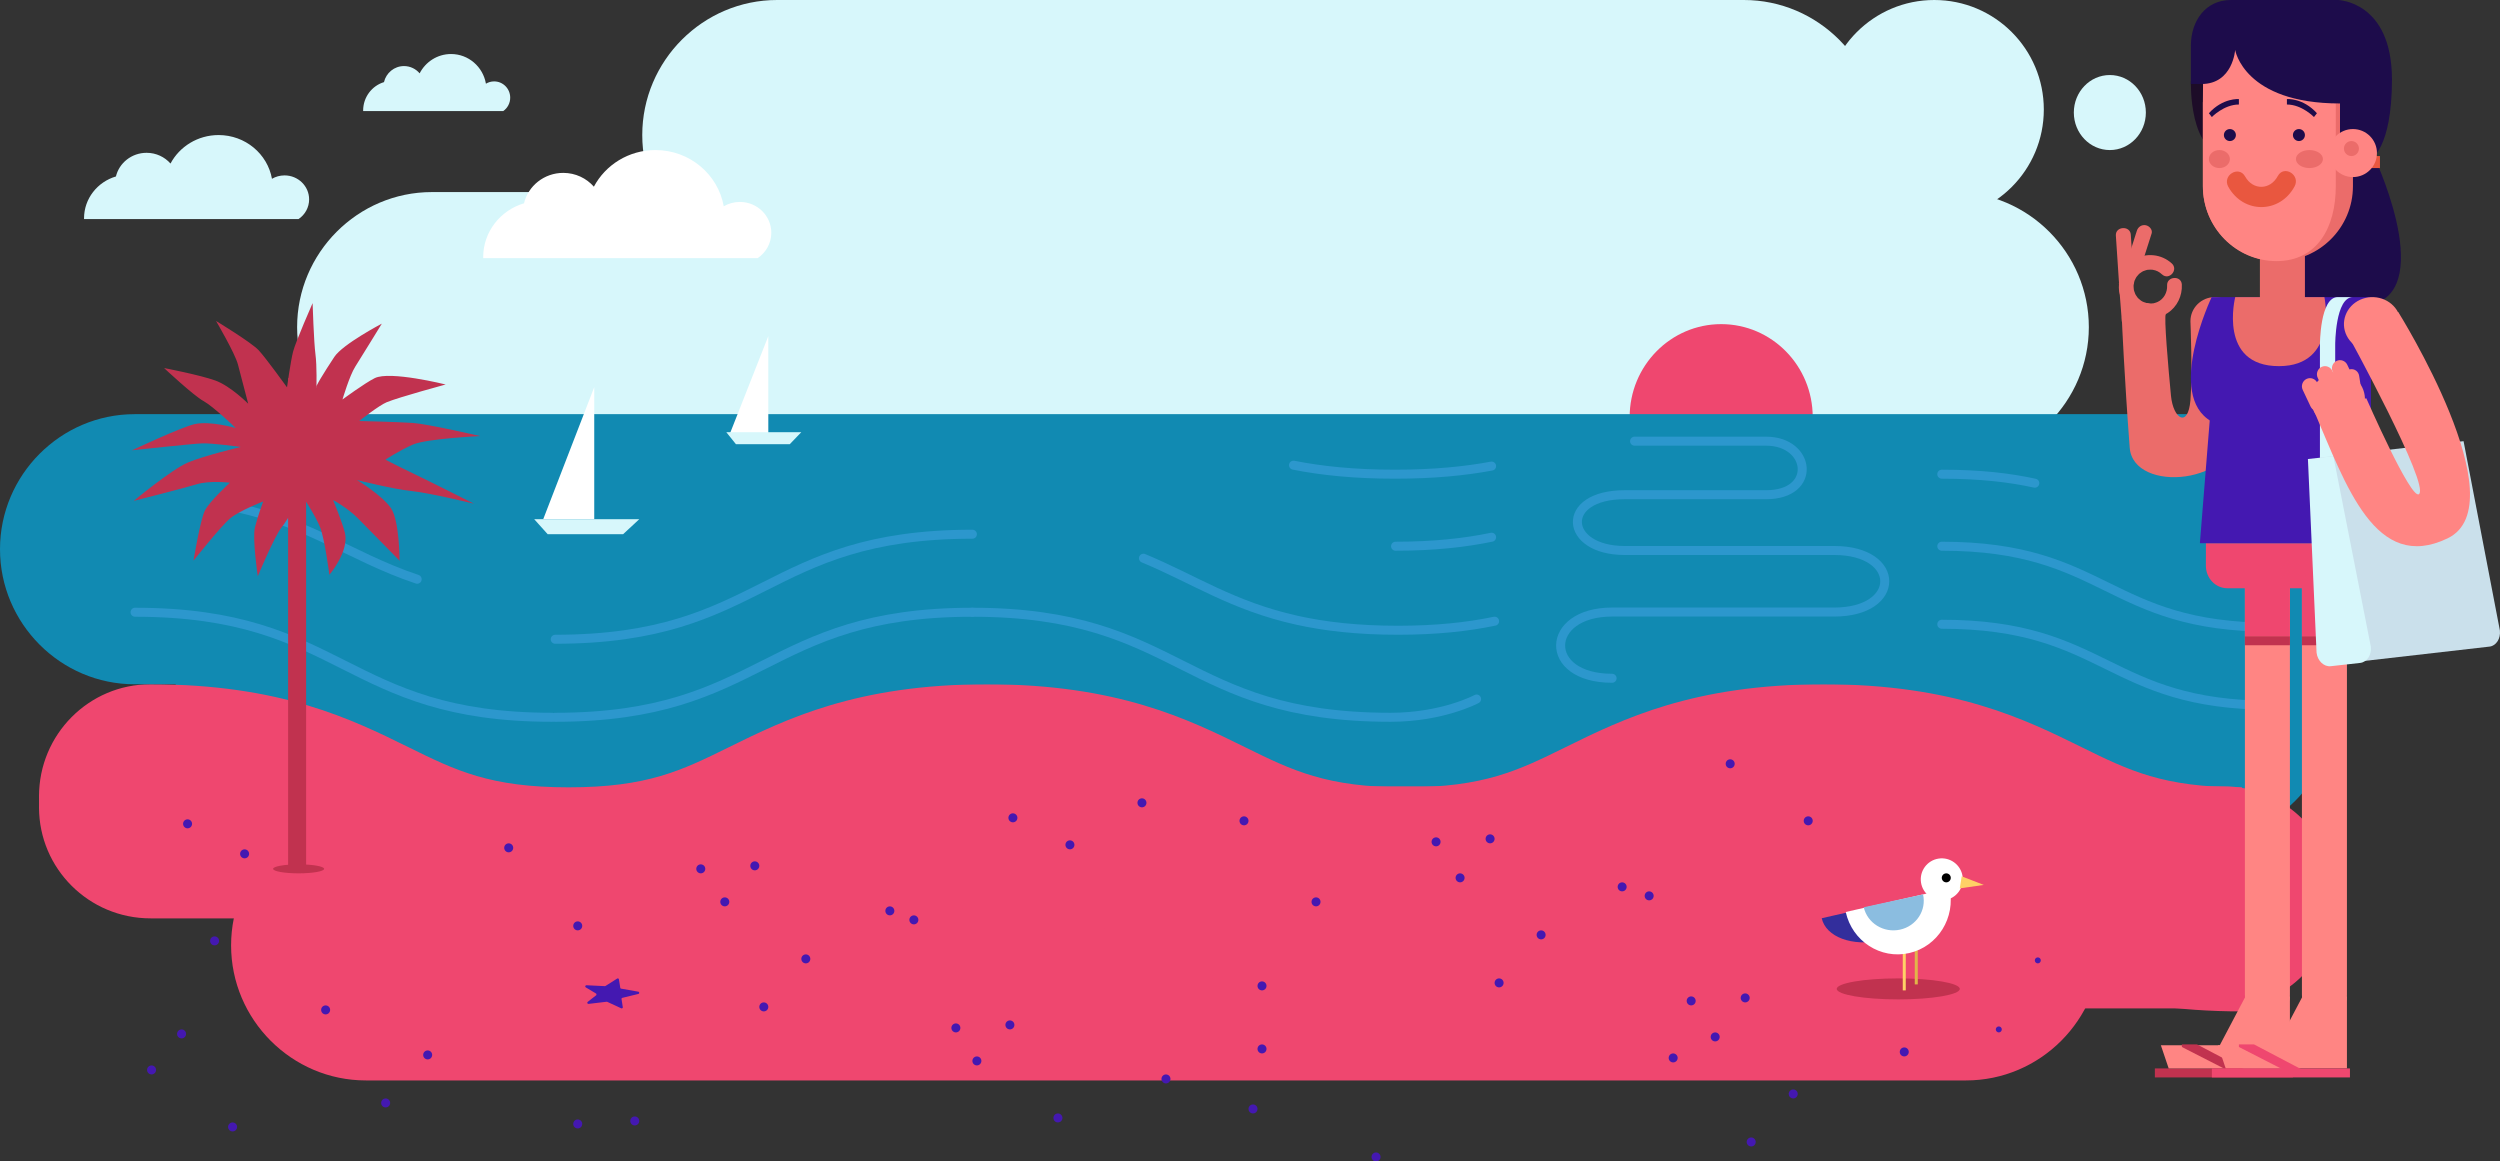 <?xml version="1.0" encoding="UTF-8" standalone="no"?>
<svg width="833px" height="387px" viewBox="0 0 833 387" version="1.1" xmlns="http://www.w3.org/2000/svg" xmlns:xlink="http://www.w3.org/1999/xlink">
    <rect x="0" y="0" width="833" height="387" fill="#333333" stroke="none"/>
    <!-- Generator: Sketch 47.1 (45422) - http://www.bohemiancoding.com/sketch -->
    <title>Illustration-Wide</title>
    <desc>Created with Sketch.</desc>
    <defs></defs>
    <g id="Page-1" stroke="none" stroke-width="1" fill="none" fill-rule="evenodd">
        <g id="Landing-Page---Desktop" transform="translate(-303, -162)">
            <g id="Illustration-Wide" transform="translate(303, 162)">
                <path d="M50.158,306 C29.636,306 13,289.434 13,269 C13,248.566 29.636,232 50.158,232 L389,232 L389,306 L50.158,306 Z" id="Fill-1" fill="#EF476F"></path>
                <path d="M733.136,280 L102.864,280 C78.189,280 58,259.75 58,235 L58,235 C58,210.25 78.189,190 102.864,190 L733.136,190 C757.811,190 778,210.25 778,235 L778,235 C778,259.75 757.811,280 733.136,280" id="Fill-3" fill="#118AB2"></path>
                <path d="M740.842,336 C761.364,336 778,319.434 778,299 C778,278.566 761.364,262 740.842,262 L402,262 L402,336 L740.842,336 Z" id="Fill-5" fill="#EF476F"></path>
                <path d="M651.108,154 L143.892,154 C119.201,154 99,133.75 99,109 L99,109 C99,84.25 119.201,64 143.892,64 L651.108,64 C675.799,64 696,84.25 696,109 L696,109 C696,133.75 675.799,154 651.108,154" id="Fill-7" fill="#D7F7FB"></path>
                <path d="M543,139 L604,139 C604,121.879 590.344,108 573.5,108 C556.655,108 543,121.879 543,139" id="Fill-9" fill="#EF476F"></path>
                <path d="M655.092,360 L121.908,360 C97.209,360 77,339.75 77,315 L77,315 C77,290.25 97.209,270 121.908,270 L655.092,270 C679.791,270 700,290.25 700,315 L700,315 C700,339.75 679.791,360 655.092,360" id="Fill-11" fill="#EF476F"></path>
                <path d="M581.055,90 L258.945,90 C234.225,90 214,69.75 214,45 L214,45 C214,20.25 234.225,0 258.945,0 L581.055,0 C605.775,0 626,20.25 626,45 L626,45 C626,69.75 605.775,90 581.055,90" id="Fill-13" fill="#D7F7FB"></path>
                <path d="M99.468,73 C101.602,71.559 103,69.156 103,66.432 C103,62.02 99.334,58.444 94.813,58.444 C93.279,58.444 91.846,58.856 90.619,59.571 C89.141,51.294 81.741,45 72.834,45 C65.866,45 59.821,48.853 56.811,54.492 C54.886,52.303 52.029,50.916 48.841,50.916 C43.876,50.916 39.716,54.279 38.624,58.798 C32.477,60.605 28,66.17 28,72.757 C28,72.838 28.001,72.919 28.003,73 L99.468,73 Z" id="Fill-15" fill="#D7F7FB"></path>
                <path d="M252.479,86 C255.21,84.147 257,81.057 257,77.555 C257,71.883 252.308,67.285 246.52,67.285 C244.558,67.285 242.723,67.815 241.152,68.734 C239.261,58.091 229.789,50 218.389,50 C209.468,50 201.731,54.953 197.878,62.205 C195.414,59.39 191.758,57.606 187.676,57.606 C181.321,57.606 175.997,61.93 174.598,67.74 C166.731,70.064 161,77.22 161,85.687 C161,85.792 161.002,85.896 161.004,86 L252.479,86 Z" id="Fill-17" fill="#FFFFFF"></path>
                <path d="M167.693,37 C169.086,36.022 170,34.391 170,32.543 C170,29.549 167.606,27.123 164.651,27.123 C163.649,27.123 162.713,27.402 161.911,27.888 C160.946,22.27 156.111,18 150.292,18 C145.74,18 141.79,20.614 139.823,24.441 C138.565,22.956 136.699,22.014 134.616,22.014 C131.372,22.014 128.655,24.296 127.941,27.363 C123.925,28.59 121,32.366 121,36.835 C121,36.89 121.001,36.945 121.002,37 L167.693,37 Z" id="Fill-19" fill="#D7F7FB"></path>
                <path d="M608,36.5 C608,56.658 624.341,73 644.5,73 C664.659,73 681,56.658 681,36.5 C681,16.342 664.659,0 644.5,0 C624.341,0 608,16.342 608,36.5" id="Fill-21" fill="#D7F7FB"></path>
                <path d="M691,37.5 C691,44.404 696.373,50 703,50 C709.627,50 715,44.404 715,37.5 C715,30.596 709.627,25 703,25 C696.373,25 691,30.596 691,37.5" id="Fill-23" fill="#D7F7FB"></path>
                <path d="M747,262.342 C720.757,262.342 709.381,256.736 693.638,248.978 C674.672,239.632 651.069,228 607.622,228 C564.176,228 540.573,239.632 521.607,248.978 C505.863,256.736 494.487,262.342 468.242,262.342 C442,262.342 430.625,256.736 414.88,248.978 C395.914,239.632 372.311,228 328.865,228 C285.419,228 261.816,239.632 242.85,248.978 C227.106,256.736 215.729,262.342 189.486,262.342 C163.243,262.342 151.868,256.736 136.123,248.978 C117.157,239.632 93.554,228 50.109,228 C29.614,228 13,244.713 13,265.329 C13,285.945 29.614,302.658 50.109,302.658 C76.351,302.658 87.727,308.264 103.472,316.022 C122.437,325.368 146.04,337 189.486,337 C232.932,337 256.535,325.368 275.501,316.022 C291.245,308.264 302.621,302.658 328.865,302.658 C355.108,302.658 366.484,308.264 382.229,316.022 C401.194,325.368 424.797,337 468.242,337 C511.689,337 535.292,325.368 554.258,316.022 C570.003,308.264 581.379,302.658 607.622,302.658 C633.866,302.658 645.242,308.264 660.986,316.022 C679.951,325.368 703.555,337 747,337 L747,262.342 Z" id="Fill-25" fill="#EF476F"></path>
                <path d="M732.136,228 L44.864,228 C20.189,228 0,207.75 0,183 L0,183 C0,158.25 20.189,138 44.864,138 L732.136,138 C756.811,138 777,158.25 777,183 L777,183 C777,207.75 756.811,228 732.136,228" id="Fill-27" fill="#118AB2"></path>
                <polygon id="Fill-29" fill="#FFFFFF" points="198 129 198 173 181 173"></polygon>
                <polygon id="Fill-31" fill="#FFFFFF" points="256 112 256 145 243 145"></polygon>
                <path d="M185,239 C254.5,239 254.5,204 324,204" id="Stroke-33" stroke="#2C97CD" stroke-width="3" stroke-linecap="round"></path>
                <path d="M381,186 C397.813,192.983 410.685,201.89 432.062,206.647 C441.36,208.716 452.266,210 465.805,210 C478.601,210 489.044,208.853 498,206.981" id="Stroke-35" stroke="#2C97CD" stroke-width="3" stroke-linecap="round"></path>
                <path d="M431,155 C440.306,156.851 451.223,158 464.774,158 C477.582,158 488.036,156.974 497,155.299" id="Stroke-37" stroke="#2C97CD" stroke-width="3" stroke-linecap="round"></path>
                <path d="M465,182 C477.718,182 488.098,180.86 497,179" id="Stroke-39" stroke="#2C97CD" stroke-width="3" stroke-linecap="round"></path>
                <path d="M45,204 C114.5,204 114.5,239 184,239" id="Stroke-41" stroke="#2C97CD" stroke-width="3" stroke-linecap="round"></path>
                <path d="M647,208 C702,208 702,235 757,235" id="Stroke-43" stroke="#2C97CD" stroke-width="3" stroke-linecap="round"></path>
                <path d="M647,182 C702,182 702,209 757,209" id="Stroke-45" stroke="#2C97CD" stroke-width="3" stroke-linecap="round"></path>
                <path d="M647,158 C659.918,158 669.764,159.189 678,161" id="Stroke-47" stroke="#2C97CD" stroke-width="3" stroke-linecap="round"></path>
                <path d="M73,168 C102.062,172.907 115.795,185.251 139,193" id="Stroke-49" stroke="#2C97CD" stroke-width="3" stroke-linecap="round"></path>
                <path d="M185,213 C254.5,213 254.5,178 324,178" id="Stroke-51" stroke="#2C97CD" stroke-width="3" stroke-linecap="round"></path>
                <path d="M544.633,147 L588.463,147 C603.43,147 605.568,164.839 588.463,164.839 L541.347,164.839 C519.63,164.839 521.036,183.424 541.347,183.424 L611.163,183.424 C633.612,183.424 633.612,203.935 611.163,203.935 L537.149,203.935 C514.642,203.935 513.928,226 537.149,226" id="Stroke-53" stroke="#2C97CD" stroke-width="3" stroke-linecap="round"></path>
                <path d="M492,232.913 C492,232.913 480.706,239 463.35,239 C393.675,239 393.675,204 324,204" id="Stroke-55" stroke="#2C97CD" stroke-width="3" stroke-linecap="round"></path>
                <path d="M108,289.5 C108,288.672 104.194,288 99.5,288 C94.806,288 91,288.672 91,289.5 C91,290.328 94.806,291 99.5,291 C104.194,291 108,290.328 108,289.5" id="Fill-57" fill="#C1324F"></path>
                <path d="M653,329.5 C653,327.567 643.822,326 632.5,326 C621.178,326 612,327.567 612,329.5 C612,331.433 621.178,333 632.5,333 C643.822,333 653,331.433 653,329.5" id="Fill-59" fill="#C1324F"></path>
                <polygon id="Fill-61" fill="#C1324F" points="96 290 102 290 102 126 96 126"></polygon>
                <path d="M104.157,101 C104.157,101 104.571,114.002 105.102,117.974 C105.634,121.947 105.437,129.062 105.437,129.062 C104.81,129.267 107.853,124.288 111.401,118.917 C114.21,114.666 127.228,107.836 127.228,107.836 C127.228,107.836 120.294,119.138 118.368,122.171 C116.44,125.204 114.118,133.108 114.118,133.108 C114.118,133.108 121.47,127.684 124.865,125.99 C129.905,123.475 148.488,128.111 148.488,128.111 C148.488,128.111 132.947,132.34 128.881,134.005 C126.243,135.086 119.686,140.275 119.686,140.275 C119.686,140.275 132.604,140.587 137.543,140.921 C142.481,141.254 160,145.298 160,145.298 C160,145.298 142.154,146.127 137.543,148.15 C132.931,150.174 128.427,153.162 128.427,153.162 C128.427,153.162 133.043,155.565 138.127,157.987 C143.212,160.409 157.929,167.836 157.929,167.836 C157.929,167.836 143.449,164.277 137.032,163.601 C130.614,162.924 118.96,159.938 118.96,159.938 C118.96,159.938 127.465,165.124 130.299,169.368 C133.134,173.612 133.134,186.814 133.134,186.814 C133.134,186.814 122.737,176.228 119.274,172.719 C115.81,169.211 110.998,166.606 110.998,166.606 C110.998,166.606 114.203,174.412 114.945,177.619 C116.362,183.749 109.748,191.528 109.748,191.528 C109.748,191.528 108.229,179.705 106.677,175.733 C105.125,171.762 100.536,164.918 100.536,164.918 C100.536,164.918 96.121,172.856 93.764,175.812 C91.406,178.767 85.89,192 85.89,192 C85.89,192 84.036,179.499 84.945,175.733 C85.852,171.968 87.71,167.078 87.71,167.078 C87.71,167.078 79.849,170.124 76.756,172.668 C73.662,175.213 64.472,186.814 64.472,186.814 C64.472,186.814 66.711,173.268 68.252,170.154 C69.793,167.04 76.592,160.832 76.592,160.832 C76.592,160.832 69.875,160.035 65.575,161.353 C61.275,162.67 44.559,166.894 44.559,166.894 C44.559,166.894 57.048,156.502 62.582,154.123 C67.701,151.922 80.203,148.918 80.203,148.918 C80.203,148.918 70.761,147.625 67.46,147.73 C64.157,147.836 44,150.037 44,150.037 C44,150.037 60.277,142.355 64.866,141.313 C70.063,140.135 78.549,142.632 78.549,142.632 C78.549,142.632 71.104,135.43 67.788,133.617 C64.472,131.805 54.669,122.628 54.669,122.628 C54.669,122.628 66.589,124.936 71.717,126.775 C76.844,128.615 82.701,134.523 82.701,134.523 C82.701,134.523 80.209,125.084 79.276,121.432 C78.341,117.779 71.984,106.944 71.984,106.944 C71.984,106.944 83.768,114.093 86.205,116.717 C88.642,119.34 95.634,129.062 95.634,129.062 C95.634,129.062 96.815,120.478 97.651,117.183 C98.488,113.888 104.157,101 104.157,101" id="Fill-63" fill="#C1324F"></path>
                <polygon id="Fill-64" fill="#D7F7FB" points="213 173 178 173 182.487 178 207.616 178"></polygon>
                <polygon id="Fill-65" fill="#D7F7FB" points="267 144 242 144 245.205 148 263.154 148"></polygon>
                <path d="M243,300.5 C243,301.329 242.329,302 241.5,302 C240.671,302 240,301.329 240,300.5 C240,299.671 240.671,299 241.5,299 C242.329,299 243,299.671 243,300.5" id="Fill-66" fill="#4418B1"></path>
                <path d="M171,282.5 C171,283.329 170.329,284 169.5,284 C168.671,284 168,283.329 168,282.5 C168,281.671 168.671,281 169.5,281 C170.329,281 171,281.671 171,282.5" id="Fill-67" fill="#4418B1"></path>
                <path d="M194,308.5 C194,309.329 193.329,310 192.5,310 C191.671,310 191,309.329 191,308.5 C191,307.671 191.671,307 192.5,307 C193.329,307 194,307.671 194,308.5" id="Fill-68" fill="#4418B1"></path>
                <path d="M422,328.5 C422,329.329 421.329,330 420.5,330 C419.671,330 419,329.329 419,328.5 C419,327.671 419.671,327 420.5,327 C421.329,327 422,327.671 422,328.5" id="Fill-69" fill="#4418B1"></path>
                <path d="M667,343 C667,343.553 666.552,344 666,344 C665.448,344 665,343.553 665,343 C665,342.447 665.448,342 666,342 C666.552,342 667,342.447 667,343" id="Fill-70" fill="#4418B1"></path>
                <path d="M253,288.5 C253,289.329 252.329,290 251.5,290 C250.671,290 250,289.329 250,288.5 C250,287.671 250.671,287 251.5,287 C252.329,287 253,287.671 253,288.5" id="Fill-71" fill="#4418B1"></path>
                <path d="M270,319.5 C270,320.329 269.329,321 268.5,321 C267.671,321 267,320.329 267,319.5 C267,318.671 267.671,318 268.5,318 C269.329,318 270,318.671 270,319.5" id="Fill-72" fill="#4418B1"></path>
                <path d="M235,289.5 C235,290.329 234.329,291 233.5,291 C232.671,291 232,290.329 232,289.5 C232,288.671 232.671,288 233.5,288 C234.329,288 235,288.671 235,289.5" id="Fill-73" fill="#4418B1"></path>
                <path d="M306,306.5 C306,307.329 305.329,308 304.5,308 C303.671,308 303,307.329 303,306.5 C303,305.671 303.671,305 304.5,305 C305.329,305 306,305.671 306,306.5" id="Fill-74" fill="#4418B1"></path>
                <path d="M559,352.5 C559,353.329 558.329,354 557.5,354 C556.671,354 556,353.329 556,352.5 C556,351.671 556.671,351 557.5,351 C558.329,351 559,351.671 559,352.5" id="Fill-75" fill="#4418B1"></path>
                <path d="M327,353.5 C327,354.329 326.329,355 325.5,355 C324.671,355 324,354.329 324,353.5 C324,352.671 324.671,352 325.5,352 C326.329,352 327,352.671 327,353.5" id="Fill-76" fill="#4418B1"></path>
                <path d="M256,335.5 C256,336.329 255.329,337 254.5,337 C253.671,337 253,336.329 253,335.5 C253,334.671 253.671,334 254.5,334 C255.329,334 256,334.671 256,335.5" id="Fill-77" fill="#4418B1"></path>
                <path d="M298,303.5 C298,304.329 297.329,305 296.5,305 C295.671,305 295,304.329 295,303.5 C295,302.671 295.671,302 296.5,302 C297.329,302 298,302.671 298,303.5" id="Fill-78" fill="#4418B1"></path>
                <path d="M339,272.5 C339,273.329 338.329,274 337.5,274 C336.671,274 336,273.329 336,272.5 C336,271.671 336.671,271 337.5,271 C338.329,271 339,271.671 339,272.5" id="Fill-79" fill="#4418B1"></path>
                <path d="M382,267.5 C382,268.329 381.329,269 380.5,269 C379.671,269 379,268.329 379,267.5 C379,266.671 379.671,266 380.5,266 C381.329,266 382,266.671 382,267.5" id="Fill-80" fill="#4418B1"></path>
                <path d="M578,254.5 C578,255.329 577.329,256 576.5,256 C575.671,256 575,255.329 575,254.5 C575,253.671 575.671,253 576.5,253 C577.329,253 578,253.671 578,254.5" id="Fill-81" fill="#4418B1"></path>
                <path d="M110,336.5 C110,337.329 109.329,338 108.5,338 C107.671,338 107,337.329 107,336.5 C107,335.671 107.671,335 108.5,335 C109.329,335 110,335.671 110,336.5" id="Fill-82" fill="#4418B1"></path>
                <path d="M338,341.5 C338,342.329 337.329,343 336.5,343 C335.671,343 335,342.329 335,341.5 C335,340.671 335.671,340 336.5,340 C337.329,340 338,340.671 338,341.5" id="Fill-83" fill="#4418B1"></path>
                <path d="M354,372.5 C354,373.329 353.329,374 352.5,374 C351.671,374 351,373.329 351,372.5 C351,371.671 351.671,371 352.5,371 C353.329,371 354,371.671 354,372.5" id="Fill-84" fill="#4418B1"></path>
                <path d="M320,342.5 C320,343.329 319.329,344 318.5,344 C317.671,344 317,343.329 317,342.5 C317,341.671 317.671,341 318.5,341 C319.329,341 320,341.671 320,342.5" id="Fill-85" fill="#4418B1"></path>
                <path d="M144,351.5 C144,352.329 143.329,353 142.5,353 C141.671,353 141,352.329 141,351.5 C141,350.671 141.671,350 142.5,350 C143.329,350 144,350.671 144,351.5" id="Fill-86" fill="#4418B1"></path>
                <path d="M419,369.5 C419,370.329 418.329,371 417.5,371 C416.671,371 416,370.329 416,369.5 C416,368.671 416.671,368 417.5,368 C418.329,368 419,368.671 419,369.5" id="Fill-87" fill="#4418B1"></path>
                <path d="M422,349.5 C422,350.329 421.329,351 420.5,351 C419.671,351 419,350.329 419,349.5 C419,348.671 419.671,348 420.5,348 C421.329,348 422,348.671 422,349.5" id="Fill-88" fill="#4418B1"></path>
                <path d="M130,367.5 C130,368.329 129.329,369 128.5,369 C127.671,369 127,368.329 127,367.5 C127,366.671 127.671,366 128.5,366 C129.329,366 130,366.671 130,367.5" id="Fill-89" fill="#4418B1"></path>
                <path d="M213,373.5 C213,374.329 212.329,375 211.5,375 C210.671,375 210,374.329 210,373.5 C210,372.671 210.671,372 211.5,372 C212.329,372 213,372.671 213,373.5" id="Fill-90" fill="#4418B1"></path>
                <path d="M460,385.5 C460,386.329 459.329,387 458.5,387 C457.671,387 457,386.329 457,385.5 C457,384.671 457.671,384 458.5,384 C459.329,384 460,384.671 460,385.5" id="Fill-91" fill="#4418B1"></path>
                <path d="M194,374.5 C194,375.329 193.329,376 192.5,376 C191.671,376 191,375.329 191,374.5 C191,373.671 191.671,373 192.5,373 C193.329,373 194,373.671 194,374.5" id="Fill-92" fill="#4418B1"></path>
                <path d="M358,281.5 C358,282.329 357.329,283 356.5,283 C355.671,283 355,282.329 355,281.5 C355,280.671 355.671,280 356.5,280 C357.329,280 358,280.671 358,281.5" id="Fill-93" fill="#4418B1"></path>
                <path d="M73,313.5 C73,314.329 72.329,315 71.5,315 C70.671,315 70,314.329 70,313.5 C70,312.671 70.671,312 71.5,312 C72.329,312 73,312.671 73,313.5" id="Fill-94" fill="#4418B1"></path>
                <path d="M52,356.5 C52,357.329 51.329,358 50.5,358 C49.671,358 49,357.329 49,356.5 C49,355.671 49.671,355 50.5,355 C51.329,355 52,355.671 52,356.5" id="Fill-95" fill="#4418B1"></path>
                <path d="M64,274.5 C64,275.329 63.329,276 62.5,276 C61.671,276 61,275.329 61,274.5 C61,273.671 61.671,273 62.5,273 C63.329,273 64,273.671 64,274.5" id="Fill-96" fill="#4418B1"></path>
                <path d="M62,344.5 C62,345.329 61.329,346 60.5,346 C59.671,346 59,345.329 59,344.5 C59,343.671 59.671,343 60.5,343 C61.329,343 62,343.671 62,344.5" id="Fill-97" fill="#4418B1"></path>
                <path d="M79,375.5 C79,376.329 78.329,377 77.5,377 C76.671,377 76,376.329 76,375.5 C76,374.671 76.671,374 77.5,374 C78.329,374 79,374.671 79,375.5" id="Fill-98" fill="#4418B1"></path>
                <path d="M83,284.5 C83,285.329 82.329,286 81.5,286 C80.671,286 80,285.329 80,284.5 C80,283.671 80.671,283 81.5,283 C82.329,283 83,283.671 83,284.5" id="Fill-99" fill="#4418B1"></path>
                <path d="M390,359.5 C390,360.329 389.329,361 388.5,361 C387.671,361 387,360.329 387,359.5 C387,358.671 387.671,358 388.5,358 C389.329,358 390,358.671 390,359.5" id="Fill-100" fill="#4418B1"></path>
                <path d="M488,292.5 C488,293.329 487.329,294 486.5,294 C485.671,294 485,293.329 485,292.5 C485,291.671 485.671,291 486.5,291 C487.329,291 488,291.671 488,292.5" id="Fill-101" fill="#4418B1"></path>
                <path d="M416,273.5 C416,274.329 415.329,275 414.5,275 C413.671,275 413,274.329 413,273.5 C413,272.671 413.671,272 414.5,272 C415.329,272 416,272.671 416,273.5" id="Fill-102" fill="#4418B1"></path>
                <path d="M440,300.5 C440,301.329 439.329,302 438.5,302 C437.671,302 437,301.329 437,300.5 C437,299.671 437.671,299 438.5,299 C439.329,299 440,299.671 440,300.5" id="Fill-103" fill="#4418B1"></path>
                <path d="M680,320 C680,320.553 679.552,321 679,321 C678.447,321 678,320.553 678,320 C678,319.447 678.447,319 679,319 C679.552,319 680,319.447 680,320" id="Fill-104" fill="#4418B1"></path>
                <path d="M498,279.5 C498,280.329 497.329,281 496.5,281 C495.671,281 495,280.329 495,279.5 C495,278.671 495.671,278 496.5,278 C497.329,278 498,278.671 498,279.5" id="Fill-105" fill="#4418B1"></path>
                <path d="M515,311.5 C515,312.329 514.329,313 513.5,313 C512.671,313 512,312.329 512,311.5 C512,310.671 512.671,310 513.5,310 C514.329,310 515,310.671 515,311.5" id="Fill-106" fill="#4418B1"></path>
                <path d="M480,280.5 C480,281.329 479.329,282 478.5,282 C477.671,282 477,281.329 477,280.5 C477,279.671 477.671,279 478.5,279 C479.329,279 480,279.671 480,280.5" id="Fill-107" fill="#4418B1"></path>
                <path d="M551,298.5 C551,299.329 550.329,300 549.5,300 C548.671,300 548,299.329 548,298.5 C548,297.671 548.671,297 549.5,297 C550.329,297 551,297.671 551,298.5" id="Fill-108" fill="#4418B1"></path>
                <path d="M585,380.5 C585,381.329 584.329,382 583.5,382 C582.671,382 582,381.329 582,380.5 C582,379.671 582.671,379 583.5,379 C584.329,379 585,379.671 585,380.5" id="Fill-109" fill="#4418B1"></path>
                <path d="M573,345.5 C573,346.329 572.329,347 571.5,347 C570.671,347 570,346.329 570,345.5 C570,344.671 570.671,344 571.5,344 C572.329,344 573,344.671 573,345.5" id="Fill-110" fill="#4418B1"></path>
                <path d="M501,327.5 C501,328.329 500.329,329 499.5,329 C498.671,329 498,328.329 498,327.5 C498,326.671 498.671,326 499.5,326 C500.329,326 501,326.671 501,327.5" id="Fill-111" fill="#4418B1"></path>
                <path d="M542,295.5 C542,296.329 541.329,297 540.5,297 C539.671,297 539,296.329 539,295.5 C539,294.671 539.671,294 540.5,294 C541.329,294 542,294.671 542,295.5" id="Fill-112" fill="#4418B1"></path>
                <path d="M583,332.5 C583,333.329 582.329,334 581.5,334 C580.671,334 580,333.329 580,332.5 C580,331.671 580.671,331 581.5,331 C582.329,331 583,331.671 583,332.5" id="Fill-113" fill="#4418B1"></path>
                <path d="M599,364.5 C599,365.329 598.329,366 597.5,366 C596.671,366 596,365.329 596,364.5 C596,363.671 596.671,363 597.5,363 C598.329,363 599,363.671 599,364.5" id="Fill-114" fill="#4418B1"></path>
                <path d="M565,333.5 C565,334.329 564.329,335 563.5,335 C562.671,335 562,334.329 562,333.5 C562,332.671 562.671,332 563.5,332 C564.329,332 565,332.671 565,333.5" id="Fill-115" fill="#4418B1"></path>
                <path d="M604,273.5 C604,274.329 603.329,275 602.5,275 C601.671,275 601,274.329 601,273.5 C601,272.671 601.671,272 602.5,272 C603.329,272 604,272.671 604,273.5" id="Fill-116" fill="#4418B1"></path>
                <path d="M636,350.5 C636,351.329 635.329,352 634.5,352 C633.671,352 633,351.329 633,350.5 C633,349.671 633.671,349 634.5,349 C635.329,349 636,349.671 636,350.5" id="Fill-117" fill="#4418B1"></path>
                <path d="M607,305.955 C608.37,312.219 617.275,315.516 626.891,313.319 C636.507,311.122 643.192,304.264 641.822,298 L607,305.955 Z" id="Fill-118" fill="#332E9C"></path>
                <polygon id="Fill-119" fill="#FFD166" points="634 330 635 330 635 310 634 310"></polygon>
                <polygon id="Fill-120" fill="#E1B549" points="638 328 639 328 639 308 638 308"></polygon>
                <path d="M615,303.877 C617.134,313.61 626.602,319.737 636.148,317.561 C645.694,315.386 651.703,305.733 649.57,296 L615,303.877 Z" id="Fill-121" fill="#FFFFFF"></path>
                <path d="M621,302.297 C622.22,307.605 627.629,310.947 633.085,309.761 C638.54,308.574 641.973,303.309 640.754,298" id="Fill-122" fill="#8BBDE0"></path>
                <path d="M653.92,291.949 C653.339,288.127 649.771,285.5 645.949,286.08 C642.127,286.661 639.5,290.229 640.08,294.051 C640.66,297.872 644.229,300.5 648.051,299.92 C651.873,299.339 654.5,295.771 653.92,291.949" id="Fill-123" fill="#FFFFFF"></path>
                <path d="M649.983,292.275 C649.859,291.456 649.094,290.892 648.275,291.017 C647.456,291.141 646.893,291.906 647.017,292.725 C647.142,293.544 647.906,294.108 648.726,293.983 C649.545,293.859 650.107,293.094 649.983,292.275" id="Fill-124" fill="#000000"></path>
                <polygon id="Fill-125" fill="#FFD166" points="653.632 292 661 294.854 653 296"></polygon>
                <path d="M777.308,157.987 C776.191,158.114 775.172,157.316 775.042,156.213 L774.014,147.432 C773.884,146.329 774.692,145.322 775.809,145.194 L777.501,145 C776.384,145.128 775.576,146.135 775.705,147.238 L776.735,156.019 C776.864,157.123 777.884,157.921 779,157.793 L777.308,157.987 Z" id="Fill-126" fill="#AFAFAF"></path>
                <path d="M730.012,27 C730.012,27 729.103,52 743,52 L743,27 L730.012,27 Z" id="Fill-127" fill="#1D0C28"></path>
                <path d="M791.839,54 C791.839,54 813.862,102 785.553,102 L760,102 L760,54 L791.839,54 Z" id="Fill-128" fill="#1D0C4B"></path>
                <path d="M707.025,106.836 C707.025,106.836 707.839,125.601 709.616,149.152 C710.782,164.606 746,161.662 746,141.793 L746,107.025 C746,102.611 742.367,99 737.927,99 C733.487,99 729.854,102.611 729.854,107.025 C729.854,107.025 730.571,124.527 729.854,133.329 C729.087,142.752 724.108,139.585 723.368,131.858 C722.481,122.603 720.962,105.25 721.665,104.629 C720.088,100.594 706.34,97.637 707.025,106.836" id="Fill-129" fill="#EB6C6A"></path>
                <path d="M755.5,188 L755.5,188 C751.358,188 748,191.344 748,195.469 L748,331.531 C748,335.657 751.358,339 755.5,339 C759.642,339 763,335.657 763,331.531 L763,195.469 C763,191.344 759.642,188 755.5,188" id="Fill-130" fill="#FF8583"></path>
                <polygon id="Fill-131" fill="#C1324F" points="718 359 764 359 764 356 718 356"></polygon>
                <polyline id="Fill-132" fill="#FF8583" points="763 332 763 356 722.605 356 720 348.278 739.627 348.278 748.206 332 762.858 332"></polyline>
                <polygon id="Fill-133" fill="#C1324F" points="749 356.911 732.045 348 727 348 727 348.856 742.928 357"></polygon>
                <path d="M774.5,188 L774.5,188 C770.358,188 767,191.344 767,195.469 L767,331.531 C767,335.657 770.358,339 774.5,339 C778.642,339 782,335.657 782,331.531 L782,195.469 C782,191.344 778.642,188 774.5,188" id="Fill-134" fill="#FF8583"></path>
                <polyline id="Fill-135" fill="#FF8583" points="782 332 782 356 741.605 356 739 348.278 758.627 348.278 767.206 332 781.858 332"></polyline>
                <polygon id="Fill-136" fill="#EF476F" points="737 359 783 359 783 356 737 356"></polygon>
                <polygon id="Fill-137" fill="#EF476F" points="768 356.911 751.045 348 746 348 746 348.856 761.928 357"></polygon>
                <path d="M742.134,196 L784.866,196 C788.806,196 792,192.642 792,188.5 L792,188.5 C792,184.358 791.985,186.298 791.985,181 L735.015,181 C735.015,184.873 735,184.358 735,188.5 L735,188.5 C735,192.642 738.194,196 742.134,196" id="Fill-138" fill="#EF476F"></path>
                <polygon id="Fill-139" fill="#4418B1" points="733 181 793 181 789.63 139 736.37 139"></polygon>
                <path d="M790,99 L736.924,99 C736.924,99 721.345,131.758 736.924,140.458 C751.197,148.428 790,140.458 790,140.458 L790,99 Z" id="Fill-140" fill="#4418B1"></path>
                <path d="M744.777,99 L774.49,99 C774.49,99 779.308,122 759.335,122 C738.927,122 744.777,99 744.777,99" id="Fill-141" fill="#EB6C6A"></path>
                <polygon id="Fill-142" fill="#EB6C6A" points="753 107 768 107 768 82 753 82"></polygon>
                <path d="M783.925,34.028 C782.932,21.145 772.153,11 759,11 C745.848,11 735.069,21.145 734.075,34.028 L734,34.028 L734,62.028 C734,75.82 745.193,87 759,87 C772.807,87 784,75.82 784,62.028 L784,34.028 L783.925,34.028 Z" id="Fill-143" fill="#EB6C6A"></path>
                <path d="M783,34.028 C783,13.512 771.446,11 758.537,11 C745.628,11 735.049,12.586 734.074,25.469 L734,34.028 L734,62.028 C734,75.82 744.986,87 758.537,87 C772.088,87 778.286,75.82 778.286,62.028 L778.286,34.028 L783,34.028 Z" id="Fill-144" fill="#FF8583"></path>
                <path d="M779.688,53 L779.688,34.476 C747.662,34.476 744.751,16.638 744.751,16.638 C744.751,16.638 743.997,27.99 733.533,27.99 C732.289,27.99 731.442,27.958 730,27.958 L730,15.277 C730,6.875 734.956,0 743.304,0 L778.995,0 C778.995,0 797,0.353 797,26.5 C797,49.668 789.913,53 789.913,53 L779.688,53 Z" id="Fill-145" fill="#1D0C4B"></path>
                <polygon id="Fill-146" fill="#E9573F" points="784 56 793 56 793 52 784 52"></polygon>
                <path d="M792,51 C792,55.419 788.419,59 784,59 C779.581,59 776,55.419 776,51 C776,46.581 779.581,43 784,43 C788.419,43 792,46.581 792,51" id="Fill-147" fill="#FF8583"></path>
                <path d="M786,49.5 C786,50.881 784.881,52 783.5,52 C782.119,52 781,50.881 781,49.5 C781,48.119 782.119,47 783.5,47 C784.881,47 786,48.119 786,49.5" id="Fill-148" fill="#EB6C6A"></path>
                <path d="M774,53 C774,54.657 771.986,56 769.5,56 C767.014,56 765,54.657 765,53 C765,51.343 767.014,50 769.5,50 C771.986,50 774,51.343 774,53" id="Fill-149" fill="#EB6C6A"></path>
                <path d="M743,53 C743,54.657 741.433,56 739.5,56 C737.567,56 736,54.657 736,53 C736,51.343 737.567,50 739.5,50 C741.433,50 743,51.343 743,53" id="Fill-150" fill="#EB6C6A"></path>
                <path d="M745,45 C745,46.104 744.104,47 743,47 C741.896,47 741,46.104 741,45 C741,43.896 741.896,43 743,43 C744.104,43 745,43.896 745,45" id="Fill-151" fill="#1D0C4B"></path>
                <path d="M768,45 C768,46.104 767.104,47 766,47 C764.896,47 764,46.104 764,45 C764,43.896 764.896,43 766,43 C767.104,43 768,43.896 768,45" id="Fill-152" fill="#1D0C4B"></path>
                <path d="M746,34.825 L746,33.01 C746,33.01 740.672,32.556 736,37.73 L736.984,39 C736.984,39 741,34.825 746,34.825" id="Fill-153" fill="#1D0C4B"></path>
                <path d="M762,34.825 L762,33.01 C762,33.01 767.328,32.556 772,37.73 L771.016,39 C771.016,39 767,34.825 762,34.825" id="Fill-154" fill="#1D0C4B"></path>
                <path d="M758.953,58.667 C756.428,63.357 750.683,63.497 748.068,58.795 C745.96,55.007 740.354,58.438 742.469,62.24 C747.5,71.283 759.622,71.266 764.552,62.112 C766.613,58.285 761.013,54.842 758.953,58.667" id="Fill-155" fill="#E9573F"></path>
                <path d="M763,212 L763,195.456 C763,191.338 759.642,188 755.5,188 C751.358,188 748,191.338 748,195.456 L748,212 L763,212 Z" id="Fill-156" fill="#EF476F"></path>
                <polygon id="Fill-157" fill="#C1324F" points="748 215 763 215 763 212 748 212"></polygon>
                <path d="M782,212 L782,195.456 C782,191.338 778.642,188 774.5,188 C770.358,188 767,191.338 767,195.456 L767,212 L782,212 Z" id="Fill-158" fill="#EF476F"></path>
                <polygon id="Fill-159" fill="#C1324F" points="767 215 782 215 782 212 767 212"></polygon>
                <path d="M778.09,153 L778.09,114.836 C778.09,114.836 778.09,99 784,99 L778.911,99 C773,99 773,114.836 773,114.836 L773,153 L778.09,153 Z" id="Fill-160" fill="#D7F7FB"></path>
                <path d="M775.121,124.881 C779.606,122.739 784.977,124.637 787.119,129.121 C789.261,133.605 787.363,138.976 782.879,141.119 C778.395,143.261 773.023,141.363 770.881,136.879 C768.739,132.395 770.637,127.024 775.121,124.881" id="Fill-161" fill="#FF8583"></path>
                <path d="M778.529,120.265 L778.529,120.265 C779.863,119.619 781.478,120.196 782.116,121.548 L784.739,127.105 C785.377,128.456 784.806,130.09 783.471,130.735 C782.136,131.381 780.522,130.804 779.884,129.453 L777.261,123.895 C776.624,122.544 777.194,120.91 778.529,120.265" id="Fill-162" fill="#FF8583"></path>
                <path d="M773.529,122.265 L773.529,122.265 C774.864,121.619 776.478,122.196 777.116,123.548 L779.739,129.105 C780.377,130.456 779.806,132.09 778.471,132.735 C777.136,133.381 775.522,132.804 774.884,131.453 L772.261,125.895 C771.623,124.544 772.194,122.91 773.529,122.265" id="Fill-163" fill="#FF8583"></path>
                <path d="M768.529,126.265 L768.529,126.265 C769.864,125.619 771.478,126.196 772.116,127.548 L774.739,133.105 C775.377,134.456 774.806,136.09 773.471,136.735 C772.136,137.381 770.522,136.804 769.884,135.453 L767.261,129.895 C766.623,128.544 767.194,126.91 768.529,126.265" id="Fill-164" fill="#FF8583"></path>
                <path d="M783.146,123.032 L783.146,123.032 C784.529,122.808 785.841,123.778 786.061,125.189 L786.968,130.993 C787.189,132.404 786.238,133.743 784.854,133.968 C783.471,134.192 782.159,133.222 781.939,131.811 L781.032,126.007 C780.811,124.596 781.763,123.257 783.146,123.032" id="Fill-165" fill="#FF8583"></path>
                <path d="M786.406,99.881 C791.139,97.739 796.809,99.637 799.07,104.121 C801.331,108.605 799.327,113.976 794.595,116.119 C789.861,118.261 784.191,116.363 781.93,111.879 C779.669,107.395 781.672,102.024 786.406,99.881" id="Fill-166" fill="#FF8583"></path>
                <path d="M726.987,94.819 C727.169,98.559 725.438,102.241 722.243,104.313 C719.079,106.365 714.82,106.591 711.504,104.739 C708.256,102.925 706.062,99.484 706.001,95.755 C705.942,92.087 707.776,88.463 710.972,86.529 C714.993,84.096 720.178,84.607 723.643,87.776 C725.968,89.905 722.726,93.572 720.395,91.439 C719.432,90.558 718.548,90.098 717.252,89.886 C716.814,89.814 716.23,89.844 715.61,89.899 C715.558,89.903 715.132,89.986 715.487,89.909 C715.362,89.936 715.237,89.97 715.114,90.005 C714.786,90.098 714.471,90.215 714.155,90.343 C713.769,90.498 714.412,90.194 714.047,90.388 C713.937,90.446 713.828,90.509 713.721,90.573 C713.436,90.746 713.168,90.938 712.903,91.14 C712.904,91.139 712.602,91.404 712.762,91.256 C712.946,91.087 712.584,91.443 712.551,91.478 C712.326,91.721 712.109,91.966 711.911,92.233 C711.745,92.455 711.879,92.272 711.91,92.226 C711.82,92.364 711.736,92.509 711.656,92.654 C711.515,92.909 711.396,93.174 711.277,93.441 C711.109,93.818 711.356,93.157 711.228,93.553 C711.19,93.673 711.155,93.795 711.123,93.917 C711.036,94.248 710.979,94.584 710.928,94.922 C710.853,95.421 710.906,95.162 710.912,95.047 C710.904,95.223 710.906,95.4 710.912,95.575 C710.922,95.886 710.954,96.194 710.995,96.502 C711.034,96.789 710.997,96.564 710.985,96.503 C711.019,96.671 711.068,96.84 711.117,97.003 C711.214,97.33 711.336,97.647 711.469,97.96 C711.488,98.007 711.686,98.366 711.521,98.071 C711.582,98.18 711.643,98.291 711.713,98.394 C711.876,98.637 712.04,98.874 712.212,99.11 C712.488,99.488 712.362,99.296 712.282,99.207 C712.365,99.299 712.454,99.387 712.544,99.472 C712.815,99.728 713.094,99.972 713.396,100.191 C713.143,100.008 713.725,100.388 713.819,100.438 C714.075,100.577 714.34,100.696 714.608,100.811 C714.608,100.811 714.991,100.945 714.779,100.877 C714.536,100.799 715.035,100.941 715.083,100.952 C715.415,101.03 715.748,101.093 716.087,101.134 C716.511,101.184 715.775,101.136 716.207,101.14 C716.338,101.141 716.47,101.143 716.602,101.138 C716.911,101.128 717.218,101.098 717.524,101.056 C717.952,100.998 717.228,101.138 717.641,101.035 C717.765,101.004 717.89,100.971 718.013,100.934 C718.175,100.886 718.337,100.832 718.496,100.773 C718.548,100.753 719.108,100.519 718.906,100.614 C721.023,99.627 722.189,97.4 722.079,95.132 C721.927,92 726.834,91.678 726.987,94.819" id="Fill-167" fill="#EB6C6A"></path>
                <path d="M716.921,77.805 C715.61,81.918 714.3,86.03 712.989,90.143 C712.604,91.349 711.429,92.221 710.024,91.951 C708.782,91.712 707.693,90.407 708.079,89.194 C709.39,85.082 710.7,80.969 712.011,76.857 C712.396,75.651 713.571,74.779 714.976,75.049 C716.218,75.288 717.307,76.593 716.921,77.805" id="Fill-168" fill="#EB6C6A"></path>
                <path d="M709.978,78.179 C710.316,83.29 710.655,88.4 710.994,93.511 C711.199,96.613 706.228,96.927 706.022,93.821 C705.683,88.71 705.344,83.599 705.006,78.489 C704.801,75.387 709.772,75.072 709.978,78.179" id="Fill-169" fill="#EB6C6A"></path>
                <polygon id="Fill-170" fill="#EB6C6A" transform="translate(711.613, 100.595) rotate(-1) translate(-711.613, -100.595) " points="717.113 106.388 706.889 107.095 706.113 94.095 710.709 99.539"></polygon>
                <path d="M829.52,215.446 C831.729,215.193 833.276,212.767 832.959,210.056 L820.859,147 L773,152.481 L781.023,221 L829.52,215.446 Z" id="Fill-171" fill="#CAE0EB"></path>
                <path d="M769,152.948 L771.878,217.479 C772.206,220.209 774.337,222.233 776.615,221.978 L786.411,220.884 C788.689,220.629 790.285,218.188 789.957,215.459 L777.481,152 L769,152.948 Z" id="Fill-172" fill="#D7F7FB"></path>
                <path d="M799.113,104 C799.113,104 839.143,167.967 815.563,179.362 C791.476,191.003 781.738,161.815 771,136.851 L788.454,132.706 C788.454,132.706 803.375,166.786 806.007,164.641 C809.71,161.625 782.491,111.917 782.491,111.917 L799.113,104 Z" id="Fill-173" fill="#FF8583"></path>
                <path d="M206.207,326.235 L206.684,329.181 C206.725,329.298 206.811,329.382 206.914,329.408 L212.689,330.429 C213.086,330.511 213.11,331.063 212.721,331.177 L207.309,332.495 C207.189,332.538 207.101,332.66 207.083,332.809 L207.53,335.67 C207.492,335.924 207.219,336.072 206.984,335.965 L202.33,333.809 C202.276,333.78 202.216,333.769 202.157,333.778 L196.118,334.498 C195.763,334.542 195.541,334.129 195.775,333.862 L198.662,331.607 C198.779,331.443 198.763,331.193 198.623,331.055 L195.143,328.969 C194.853,328.733 195.036,328.266 195.411,328.285 L201.562,328.583 C201.626,328.587 201.689,328.568 201.744,328.529 L205.648,326.055 C205.851,325.935 206.114,326.019 206.207,326.235" id="Fill-174" fill="#4418B1"></path>
            </g>
        </g>
    </g>
</svg>